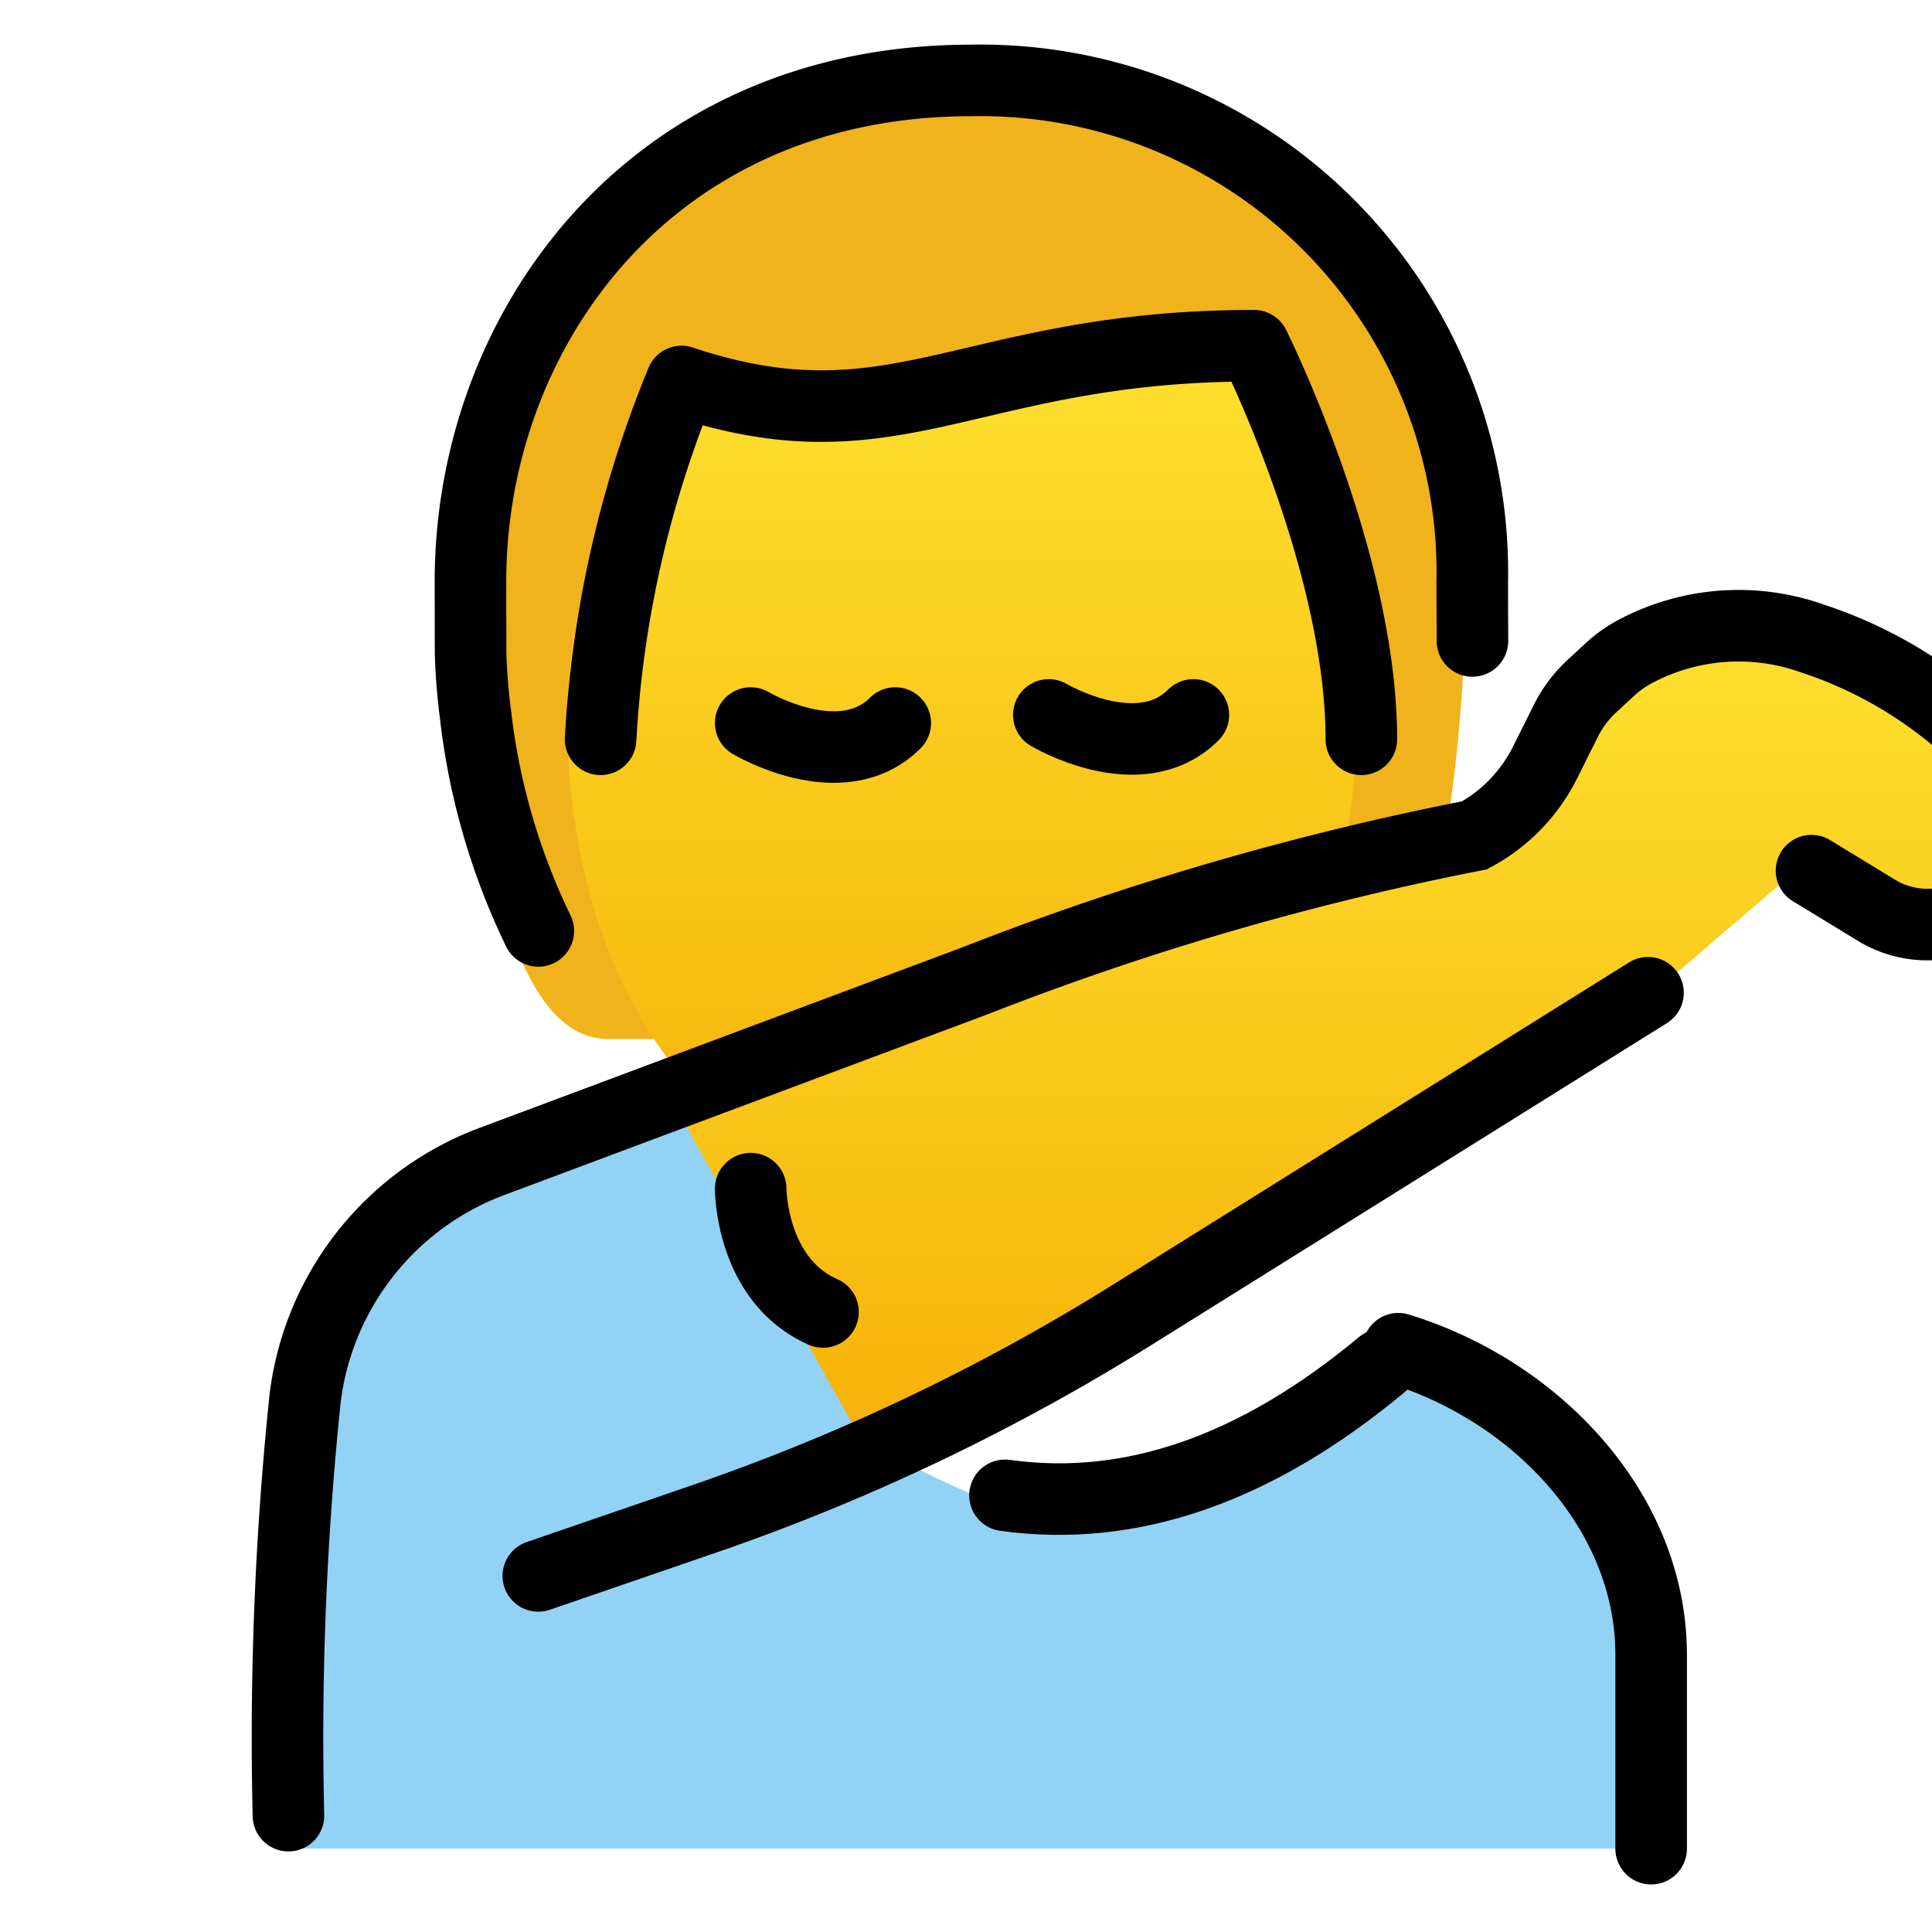 <svg viewBox="9 9 54 54" xmlns="http://www.w3.org/2000/svg">
  <defs>
    <linearGradient id="yellow-gradient" x1="0%" x2="0%" y1="0%" y2="100%">
      <stop offset="0%" style="stop-color:#FDE02F;stop-opacity:1;"/>
      <stop offset="100%" style="stop-color:#F7B209;stop-opacity:1;"/>
    </linearGradient>
  </defs>
  <g id="hair">
    <g id="hair-2">
      <path d="M26,38.042c-3,0-4-7-4-14,0-6,5-12,14-12s14,6,14,12c0,7-1,14-4,14" fill="#f1b31c"/>
    </g>
  </g>
  <g id="color">
    <g id="skin">
      <path d="M24.847,28.663c-.1,8,4.1,14,11,14,7.1,0,11.1-6,11.1-14,0-5-3-10-3-10-8,0-10,3-16,1A17.302,17.302,0,0,0,24.847,28.663Z" fill="url(#yellow-gradient)"/>
    </g>
    <path d="M48.083,46.181c-4.947,7.428-9.769,5.835-14.06,3.548L27.31,38.915l-8.41,4.992-.525,2.19-.434-.081L17.73,48.787l-.579,2.416.399-.057-.247,3.239a12.777,12.777,0,0,0-.153,2.005v4.28h38v-4.28C55.151,51.047,51.401,47.744,48.083,46.181Z" fill="#92d3f5"/>
  </g>
  <g id="skin-shadow">
    <polygon fill="url(#yellow-gradient)" points="27.31 38.915 32.982 49.081 55.15 36.803 59.31 33.237 62.791 35.097 65.044 33.77 65.854 30.842 59.457 26.748 57.062 26.748 54.55 27.382 52.465 29.748 51.046 32.236 27.31 38.915"/>
  </g>
  <g id="line">
    <path d="M48.083,46.697c3.85,1.178,7.067,4.547,7.067,8.551l0,5.423" fill="none" stroke="#000" stroke-linecap="round" stroke-linejoin="round" stroke-width="2"/>
    <path d="M55.062,36.748,40.629,45.76a58.464,58.464,0,0,1-11.937,5.69c-2.438.839-4.646,1.597-4.646,1.597" fill="none" stroke="#000" stroke-linecap="round" stroke-miterlimit="10" stroke-width="2"/>
    <path d="M59.632,33.335l1.815,1.107a2.737,2.737,0,0,0,3.211-.263h0a2.732,2.732,0,0,0,.338-3.807,12.152,12.152,0,0,0-5.365-3.535,6.147,6.147,0,0,0-4.934.377h0a3.381,3.381,0,0,0-.699.498l-.502.464a3.386,3.386,0,0,0-.73.972l-.583,1.167a4.699,4.699,0,0,1-1.97,2.033h0a80.926,80.926,0,0,0-13.933,4.055L22.766,41.457a8.124,8.124,0,0,0-5.237,6.619,91.665,91.665,0,0,0-.467,11.672" fill="none" stroke="#000" stroke-linecap="round" stroke-miterlimit="10" stroke-width="2"/>
    <path d="M29.982,29.209s2.53,1.511,4.041,0" fill="none" stroke="#000" stroke-linecap="round" stroke-miterlimit="10" stroke-width="2"/>
    <path d="M38.314,28.982s2.53,1.511,4.041,0" fill="none" stroke="#000" stroke-linecap="round" stroke-miterlimit="10" stroke-width="2"/>
    <path d="M24.046,35.019A18.736,18.736,0,0,1,22.287,28.94a16.51,16.51,0,0,1-.134-1.692c-.001-.654-.003-1.322-.003-2,0-7,5-14,14-14a13.75,13.75,0,0,1,14,13.495q.005.252,0,.505c0,.6.004,1.132.005,1.666" fill="none" stroke="#000" stroke-linecap="round" stroke-linejoin="round" stroke-width="2"/>
    <path d="M29.982,42.223s-.006,2.553,2.021,3.447" fill="none" stroke="#000" stroke-linecap="round" stroke-miterlimit="10" stroke-width="2"/>
    <path d="M37.09,50.795q5.265.735,10.53-3.653" fill="none" stroke="#000" stroke-linecap="round" stroke-linejoin="round" stroke-width="2"/>
    <path d="M47.05,29.663c0-5-3-11-3-11-8,0-10,3-16,1a30.602,30.602,0,0,0-2.263,10" fill="none" stroke="#000" stroke-linecap="round" stroke-linejoin="round" stroke-width="2"/>
  </g>
</svg>